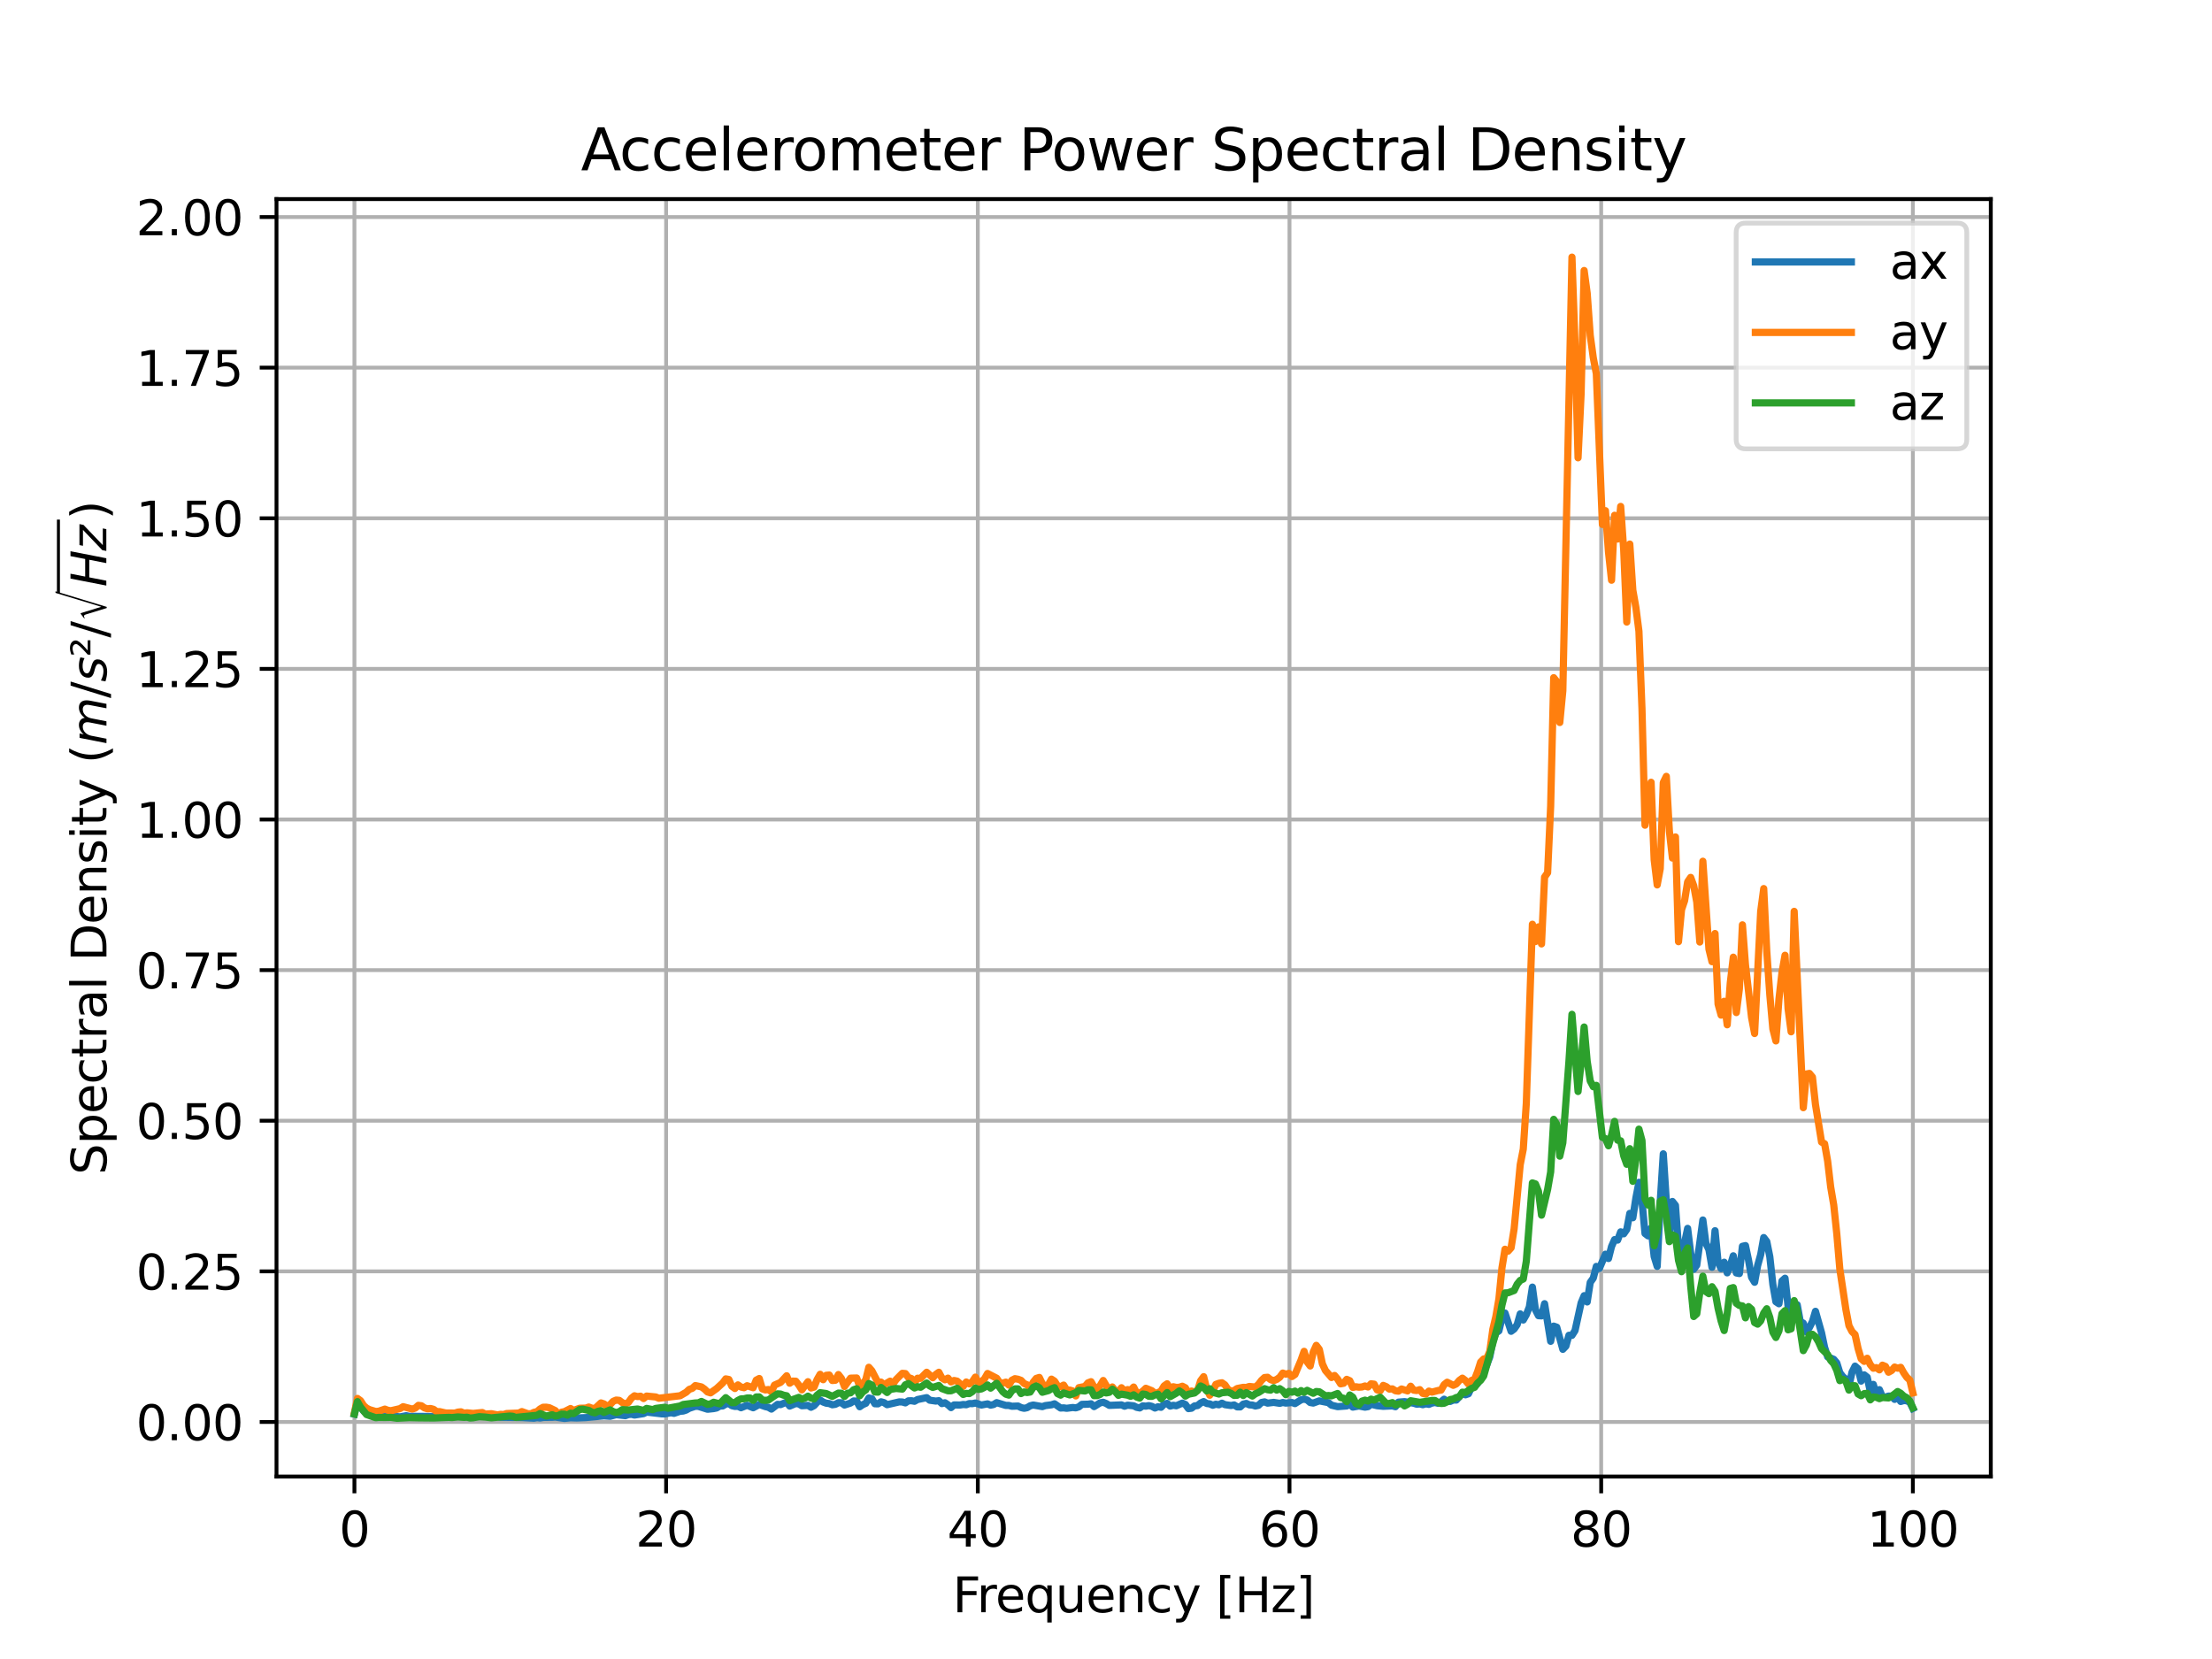 <?xml version="1.0" encoding="utf-8" standalone="no"?>
<!DOCTYPE svg PUBLIC "-//W3C//DTD SVG 1.1//EN"
  "http://www.w3.org/Graphics/SVG/1.1/DTD/svg11.dtd">
<svg xmlns:xlink="http://www.w3.org/1999/xlink" width="460.8pt" height="345.6pt" viewBox="0 0 460.8 345.6" xmlns="http://www.w3.org/2000/svg" version="1.1">
 <defs>
  <style type="text/css">*{stroke-linejoin: round; stroke-linecap: butt}</style>
 </defs>
 <g id="figure_1">
  <g id="patch_1">
   <path d="M 0 345.6 
L 460.8 345.6 
L 460.8 0 
L 0 0 
z
" style="fill: #ffffff"/>
  </g>
  <g id="axes_1">
   <g id="patch_2">
    <path d="M 57.6 307.584 
L 414.72 307.584 
L 414.72 41.472 
L 57.6 41.472 
z
" style="fill: #ffffff"/>
   </g>
   <g id="matplotlib.axis_1">
    <g id="xtick_1">
     <g id="line2d_1">
      <path d="M 73.833 307.584 
L 73.833 41.472 
" clip-path="url(#p2d97113df5)" style="fill: none; stroke: #b0b0b0; stroke-width: 0.8; stroke-linecap: square"/>
     </g>
     <g id="line2d_2">
      <defs>
       <path id="m3259e7afab" d="M 0 0 
L 0 3.5 
" style="stroke: #000000; stroke-width: 0.8"/>
      </defs>
      <g>
       <use xlink:href="#m3259e7afab" x="73.833" y="307.584" style="stroke: #000000; stroke-width: 0.8"/>
      </g>
     </g>
     <g id="text_1">
      <!-- 0 -->
      <g transform="translate(70.651 322.182) scale(0.1 -0.1)">
       <defs>
        <path id="DejaVuSans-30" d="M 2034 4250 
Q 1547 4250 1301 3770 
Q 1056 3291 1056 2328 
Q 1056 1369 1301 889 
Q 1547 409 2034 409 
Q 2525 409 2770 889 
Q 3016 1369 3016 2328 
Q 3016 3291 2770 3770 
Q 2525 4250 2034 4250 
z
M 2034 4750 
Q 2819 4750 3233 4129 
Q 3647 3509 3647 2328 
Q 3647 1150 3233 529 
Q 2819 -91 2034 -91 
Q 1250 -91 836 529 
Q 422 1150 422 2328 
Q 422 3509 836 4129 
Q 1250 4750 2034 4750 
z
" transform="scale(0.016)"/>
       </defs>
       <use xlink:href="#DejaVuSans-30"/>
      </g>
     </g>
    </g>
    <g id="xtick_2">
     <g id="line2d_3">
      <path d="M 138.764 307.584 
L 138.764 41.472 
" clip-path="url(#p2d97113df5)" style="fill: none; stroke: #b0b0b0; stroke-width: 0.8; stroke-linecap: square"/>
     </g>
     <g id="line2d_4">
      <g>
       <use xlink:href="#m3259e7afab" x="138.764" y="307.584" style="stroke: #000000; stroke-width: 0.8"/>
      </g>
     </g>
     <g id="text_2">
      <!-- 20 -->
      <g transform="translate(132.401 322.182) scale(0.1 -0.1)">
       <defs>
        <path id="DejaVuSans-32" d="M 1228 531 
L 3431 531 
L 3431 0 
L 469 0 
L 469 531 
Q 828 903 1448 1529 
Q 2069 2156 2228 2338 
Q 2531 2678 2651 2914 
Q 2772 3150 2772 3378 
Q 2772 3750 2511 3984 
Q 2250 4219 1831 4219 
Q 1534 4219 1204 4116 
Q 875 4013 500 3803 
L 500 4441 
Q 881 4594 1212 4672 
Q 1544 4750 1819 4750 
Q 2544 4750 2975 4387 
Q 3406 4025 3406 3419 
Q 3406 3131 3298 2873 
Q 3191 2616 2906 2266 
Q 2828 2175 2409 1742 
Q 1991 1309 1228 531 
z
" transform="scale(0.016)"/>
       </defs>
       <use xlink:href="#DejaVuSans-32"/>
       <use xlink:href="#DejaVuSans-30" x="63.623"/>
      </g>
     </g>
    </g>
    <g id="xtick_3">
     <g id="line2d_5">
      <path d="M 203.695 307.584 
L 203.695 41.472 
" clip-path="url(#p2d97113df5)" style="fill: none; stroke: #b0b0b0; stroke-width: 0.8; stroke-linecap: square"/>
     </g>
     <g id="line2d_6">
      <g>
       <use xlink:href="#m3259e7afab" x="203.695" y="307.584" style="stroke: #000000; stroke-width: 0.8"/>
      </g>
     </g>
     <g id="text_3">
      <!-- 40 -->
      <g transform="translate(197.332 322.182) scale(0.1 -0.1)">
       <defs>
        <path id="DejaVuSans-34" d="M 2419 4116 
L 825 1625 
L 2419 1625 
L 2419 4116 
z
M 2253 4666 
L 3047 4666 
L 3047 1625 
L 3713 1625 
L 3713 1100 
L 3047 1100 
L 3047 0 
L 2419 0 
L 2419 1100 
L 313 1100 
L 313 1709 
L 2253 4666 
z
" transform="scale(0.016)"/>
       </defs>
       <use xlink:href="#DejaVuSans-34"/>
       <use xlink:href="#DejaVuSans-30" x="63.623"/>
      </g>
     </g>
    </g>
    <g id="xtick_4">
     <g id="line2d_7">
      <path d="M 268.625 307.584 
L 268.625 41.472 
" clip-path="url(#p2d97113df5)" style="fill: none; stroke: #b0b0b0; stroke-width: 0.8; stroke-linecap: square"/>
     </g>
     <g id="line2d_8">
      <g>
       <use xlink:href="#m3259e7afab" x="268.625" y="307.584" style="stroke: #000000; stroke-width: 0.8"/>
      </g>
     </g>
     <g id="text_4">
      <!-- 60 -->
      <g transform="translate(262.263 322.182) scale(0.1 -0.1)">
       <defs>
        <path id="DejaVuSans-36" d="M 2113 2584 
Q 1688 2584 1439 2293 
Q 1191 2003 1191 1497 
Q 1191 994 1439 701 
Q 1688 409 2113 409 
Q 2538 409 2786 701 
Q 3034 994 3034 1497 
Q 3034 2003 2786 2293 
Q 2538 2584 2113 2584 
z
M 3366 4563 
L 3366 3988 
Q 3128 4100 2886 4159 
Q 2644 4219 2406 4219 
Q 1781 4219 1451 3797 
Q 1122 3375 1075 2522 
Q 1259 2794 1537 2939 
Q 1816 3084 2150 3084 
Q 2853 3084 3261 2657 
Q 3669 2231 3669 1497 
Q 3669 778 3244 343 
Q 2819 -91 2113 -91 
Q 1303 -91 875 529 
Q 447 1150 447 2328 
Q 447 3434 972 4092 
Q 1497 4750 2381 4750 
Q 2619 4750 2861 4703 
Q 3103 4656 3366 4563 
z
" transform="scale(0.016)"/>
       </defs>
       <use xlink:href="#DejaVuSans-36"/>
       <use xlink:href="#DejaVuSans-30" x="63.623"/>
      </g>
     </g>
    </g>
    <g id="xtick_5">
     <g id="line2d_9">
      <path d="M 333.556 307.584 
L 333.556 41.472 
" clip-path="url(#p2d97113df5)" style="fill: none; stroke: #b0b0b0; stroke-width: 0.8; stroke-linecap: square"/>
     </g>
     <g id="line2d_10">
      <g>
       <use xlink:href="#m3259e7afab" x="333.556" y="307.584" style="stroke: #000000; stroke-width: 0.8"/>
      </g>
     </g>
     <g id="text_5">
      <!-- 80 -->
      <g transform="translate(327.194 322.182) scale(0.1 -0.1)">
       <defs>
        <path id="DejaVuSans-38" d="M 2034 2216 
Q 1584 2216 1326 1975 
Q 1069 1734 1069 1313 
Q 1069 891 1326 650 
Q 1584 409 2034 409 
Q 2484 409 2743 651 
Q 3003 894 3003 1313 
Q 3003 1734 2745 1975 
Q 2488 2216 2034 2216 
z
M 1403 2484 
Q 997 2584 770 2862 
Q 544 3141 544 3541 
Q 544 4100 942 4425 
Q 1341 4750 2034 4750 
Q 2731 4750 3128 4425 
Q 3525 4100 3525 3541 
Q 3525 3141 3298 2862 
Q 3072 2584 2669 2484 
Q 3125 2378 3379 2068 
Q 3634 1759 3634 1313 
Q 3634 634 3220 271 
Q 2806 -91 2034 -91 
Q 1263 -91 848 271 
Q 434 634 434 1313 
Q 434 1759 690 2068 
Q 947 2378 1403 2484 
z
M 1172 3481 
Q 1172 3119 1398 2916 
Q 1625 2713 2034 2713 
Q 2441 2713 2670 2916 
Q 2900 3119 2900 3481 
Q 2900 3844 2670 4047 
Q 2441 4250 2034 4250 
Q 1625 4250 1398 4047 
Q 1172 3844 1172 3481 
z
" transform="scale(0.016)"/>
       </defs>
       <use xlink:href="#DejaVuSans-38"/>
       <use xlink:href="#DejaVuSans-30" x="63.623"/>
      </g>
     </g>
    </g>
    <g id="xtick_6">
     <g id="line2d_11">
      <path d="M 398.487 307.584 
L 398.487 41.472 
" clip-path="url(#p2d97113df5)" style="fill: none; stroke: #b0b0b0; stroke-width: 0.8; stroke-linecap: square"/>
     </g>
     <g id="line2d_12">
      <g>
       <use xlink:href="#m3259e7afab" x="398.487" y="307.584" style="stroke: #000000; stroke-width: 0.8"/>
      </g>
     </g>
     <g id="text_6">
      <!-- 100 -->
      <g transform="translate(388.944 322.182) scale(0.1 -0.1)">
       <defs>
        <path id="DejaVuSans-31" d="M 794 531 
L 1825 531 
L 1825 4091 
L 703 3866 
L 703 4441 
L 1819 4666 
L 2450 4666 
L 2450 531 
L 3481 531 
L 3481 0 
L 794 0 
L 794 531 
z
" transform="scale(0.016)"/>
       </defs>
       <use xlink:href="#DejaVuSans-31"/>
       <use xlink:href="#DejaVuSans-30" x="63.623"/>
       <use xlink:href="#DejaVuSans-30" x="127.246"/>
      </g>
     </g>
    </g>
    <g id="text_7">
     <!-- Frequency [Hz] -->
     <g transform="translate(198.455 335.861) scale(0.1 -0.1)">
      <defs>
       <path id="DejaVuSans-46" d="M 628 4666 
L 3309 4666 
L 3309 4134 
L 1259 4134 
L 1259 2759 
L 3109 2759 
L 3109 2228 
L 1259 2228 
L 1259 0 
L 628 0 
L 628 4666 
z
" transform="scale(0.016)"/>
       <path id="DejaVuSans-72" d="M 2631 2963 
Q 2534 3019 2420 3045 
Q 2306 3072 2169 3072 
Q 1681 3072 1420 2755 
Q 1159 2438 1159 1844 
L 1159 0 
L 581 0 
L 581 3500 
L 1159 3500 
L 1159 2956 
Q 1341 3275 1631 3429 
Q 1922 3584 2338 3584 
Q 2397 3584 2469 3576 
Q 2541 3569 2628 3553 
L 2631 2963 
z
" transform="scale(0.016)"/>
       <path id="DejaVuSans-65" d="M 3597 1894 
L 3597 1613 
L 953 1613 
Q 991 1019 1311 708 
Q 1631 397 2203 397 
Q 2534 397 2845 478 
Q 3156 559 3463 722 
L 3463 178 
Q 3153 47 2828 -22 
Q 2503 -91 2169 -91 
Q 1331 -91 842 396 
Q 353 884 353 1716 
Q 353 2575 817 3079 
Q 1281 3584 2069 3584 
Q 2775 3584 3186 3129 
Q 3597 2675 3597 1894 
z
M 3022 2063 
Q 3016 2534 2758 2815 
Q 2500 3097 2075 3097 
Q 1594 3097 1305 2825 
Q 1016 2553 972 2059 
L 3022 2063 
z
" transform="scale(0.016)"/>
       <path id="DejaVuSans-71" d="M 947 1747 
Q 947 1113 1208 752 
Q 1469 391 1925 391 
Q 2381 391 2643 752 
Q 2906 1113 2906 1747 
Q 2906 2381 2643 2742 
Q 2381 3103 1925 3103 
Q 1469 3103 1208 2742 
Q 947 2381 947 1747 
z
M 2906 525 
Q 2725 213 2448 61 
Q 2172 -91 1784 -91 
Q 1150 -91 751 415 
Q 353 922 353 1747 
Q 353 2572 751 3078 
Q 1150 3584 1784 3584 
Q 2172 3584 2448 3432 
Q 2725 3281 2906 2969 
L 2906 3500 
L 3481 3500 
L 3481 -1331 
L 2906 -1331 
L 2906 525 
z
" transform="scale(0.016)"/>
       <path id="DejaVuSans-75" d="M 544 1381 
L 544 3500 
L 1119 3500 
L 1119 1403 
Q 1119 906 1312 657 
Q 1506 409 1894 409 
Q 2359 409 2629 706 
Q 2900 1003 2900 1516 
L 2900 3500 
L 3475 3500 
L 3475 0 
L 2900 0 
L 2900 538 
Q 2691 219 2414 64 
Q 2138 -91 1772 -91 
Q 1169 -91 856 284 
Q 544 659 544 1381 
z
M 1991 3584 
L 1991 3584 
z
" transform="scale(0.016)"/>
       <path id="DejaVuSans-6e" d="M 3513 2113 
L 3513 0 
L 2938 0 
L 2938 2094 
Q 2938 2591 2744 2837 
Q 2550 3084 2163 3084 
Q 1697 3084 1428 2787 
Q 1159 2491 1159 1978 
L 1159 0 
L 581 0 
L 581 3500 
L 1159 3500 
L 1159 2956 
Q 1366 3272 1645 3428 
Q 1925 3584 2291 3584 
Q 2894 3584 3203 3211 
Q 3513 2838 3513 2113 
z
" transform="scale(0.016)"/>
       <path id="DejaVuSans-63" d="M 3122 3366 
L 3122 2828 
Q 2878 2963 2633 3030 
Q 2388 3097 2138 3097 
Q 1578 3097 1268 2742 
Q 959 2388 959 1747 
Q 959 1106 1268 751 
Q 1578 397 2138 397 
Q 2388 397 2633 464 
Q 2878 531 3122 666 
L 3122 134 
Q 2881 22 2623 -34 
Q 2366 -91 2075 -91 
Q 1284 -91 818 406 
Q 353 903 353 1747 
Q 353 2603 823 3093 
Q 1294 3584 2113 3584 
Q 2378 3584 2631 3529 
Q 2884 3475 3122 3366 
z
" transform="scale(0.016)"/>
       <path id="DejaVuSans-79" d="M 2059 -325 
Q 1816 -950 1584 -1140 
Q 1353 -1331 966 -1331 
L 506 -1331 
L 506 -850 
L 844 -850 
Q 1081 -850 1212 -737 
Q 1344 -625 1503 -206 
L 1606 56 
L 191 3500 
L 800 3500 
L 1894 763 
L 2988 3500 
L 3597 3500 
L 2059 -325 
z
" transform="scale(0.016)"/>
       <path id="DejaVuSans-20" transform="scale(0.016)"/>
       <path id="DejaVuSans-5b" d="M 550 4863 
L 1875 4863 
L 1875 4416 
L 1125 4416 
L 1125 -397 
L 1875 -397 
L 1875 -844 
L 550 -844 
L 550 4863 
z
" transform="scale(0.016)"/>
       <path id="DejaVuSans-48" d="M 628 4666 
L 1259 4666 
L 1259 2753 
L 3553 2753 
L 3553 4666 
L 4184 4666 
L 4184 0 
L 3553 0 
L 3553 2222 
L 1259 2222 
L 1259 0 
L 628 0 
L 628 4666 
z
" transform="scale(0.016)"/>
       <path id="DejaVuSans-7a" d="M 353 3500 
L 3084 3500 
L 3084 2975 
L 922 459 
L 3084 459 
L 3084 0 
L 275 0 
L 275 525 
L 2438 3041 
L 353 3041 
L 353 3500 
z
" transform="scale(0.016)"/>
       <path id="DejaVuSans-5d" d="M 1947 4863 
L 1947 -844 
L 622 -844 
L 622 -397 
L 1369 -397 
L 1369 4416 
L 622 4416 
L 622 4863 
L 1947 4863 
z
" transform="scale(0.016)"/>
      </defs>
      <use xlink:href="#DejaVuSans-46"/>
      <use xlink:href="#DejaVuSans-72" x="50.27"/>
      <use xlink:href="#DejaVuSans-65" x="89.133"/>
      <use xlink:href="#DejaVuSans-71" x="150.656"/>
      <use xlink:href="#DejaVuSans-75" x="214.133"/>
      <use xlink:href="#DejaVuSans-65" x="277.512"/>
      <use xlink:href="#DejaVuSans-6e" x="339.035"/>
      <use xlink:href="#DejaVuSans-63" x="402.414"/>
      <use xlink:href="#DejaVuSans-79" x="457.395"/>
      <use xlink:href="#DejaVuSans-20" x="516.574"/>
      <use xlink:href="#DejaVuSans-5b" x="548.361"/>
      <use xlink:href="#DejaVuSans-48" x="587.375"/>
      <use xlink:href="#DejaVuSans-7a" x="662.57"/>
      <use xlink:href="#DejaVuSans-5d" x="715.061"/>
     </g>
    </g>
   </g>
   <g id="matplotlib.axis_2">
    <g id="ytick_1">
     <g id="line2d_13">
      <path d="M 57.6 296.225 
L 414.72 296.225 
" clip-path="url(#p2d97113df5)" style="fill: none; stroke: #b0b0b0; stroke-width: 0.8; stroke-linecap: square"/>
     </g>
     <g id="line2d_14">
      <defs>
       <path id="m6427ee4d1a" d="M 0 0 
L -3.5 0 
" style="stroke: #000000; stroke-width: 0.8"/>
      </defs>
      <g>
       <use xlink:href="#m6427ee4d1a" x="57.6" y="296.225" style="stroke: #000000; stroke-width: 0.8"/>
      </g>
     </g>
     <g id="text_8">
      <!-- 0.00 -->
      <g transform="translate(28.334 300.024) scale(0.1 -0.1)">
       <defs>
        <path id="DejaVuSans-2e" d="M 684 794 
L 1344 794 
L 1344 0 
L 684 0 
L 684 794 
z
" transform="scale(0.016)"/>
       </defs>
       <use xlink:href="#DejaVuSans-30"/>
       <use xlink:href="#DejaVuSans-2e" x="63.623"/>
       <use xlink:href="#DejaVuSans-30" x="95.41"/>
       <use xlink:href="#DejaVuSans-30" x="159.033"/>
      </g>
     </g>
    </g>
    <g id="ytick_2">
     <g id="line2d_15">
      <path d="M 57.6 264.848 
L 414.72 264.848 
" clip-path="url(#p2d97113df5)" style="fill: none; stroke: #b0b0b0; stroke-width: 0.8; stroke-linecap: square"/>
     </g>
     <g id="line2d_16">
      <g>
       <use xlink:href="#m6427ee4d1a" x="57.6" y="264.848" style="stroke: #000000; stroke-width: 0.8"/>
      </g>
     </g>
     <g id="text_9">
      <!-- 0.25 -->
      <g transform="translate(28.334 268.647) scale(0.1 -0.1)">
       <defs>
        <path id="DejaVuSans-35" d="M 691 4666 
L 3169 4666 
L 3169 4134 
L 1269 4134 
L 1269 2991 
Q 1406 3038 1543 3061 
Q 1681 3084 1819 3084 
Q 2600 3084 3056 2656 
Q 3513 2228 3513 1497 
Q 3513 744 3044 326 
Q 2575 -91 1722 -91 
Q 1428 -91 1123 -41 
Q 819 9 494 109 
L 494 744 
Q 775 591 1075 516 
Q 1375 441 1709 441 
Q 2250 441 2565 725 
Q 2881 1009 2881 1497 
Q 2881 1984 2565 2268 
Q 2250 2553 1709 2553 
Q 1456 2553 1204 2497 
Q 953 2441 691 2322 
L 691 4666 
z
" transform="scale(0.016)"/>
       </defs>
       <use xlink:href="#DejaVuSans-30"/>
       <use xlink:href="#DejaVuSans-2e" x="63.623"/>
       <use xlink:href="#DejaVuSans-32" x="95.41"/>
       <use xlink:href="#DejaVuSans-35" x="159.033"/>
      </g>
     </g>
    </g>
    <g id="ytick_3">
     <g id="line2d_17">
      <path d="M 57.6 233.471 
L 414.72 233.471 
" clip-path="url(#p2d97113df5)" style="fill: none; stroke: #b0b0b0; stroke-width: 0.8; stroke-linecap: square"/>
     </g>
     <g id="line2d_18">
      <g>
       <use xlink:href="#m6427ee4d1a" x="57.6" y="233.471" style="stroke: #000000; stroke-width: 0.8"/>
      </g>
     </g>
     <g id="text_10">
      <!-- 0.50 -->
      <g transform="translate(28.334 237.27) scale(0.1 -0.1)">
       <use xlink:href="#DejaVuSans-30"/>
       <use xlink:href="#DejaVuSans-2e" x="63.623"/>
       <use xlink:href="#DejaVuSans-35" x="95.41"/>
       <use xlink:href="#DejaVuSans-30" x="159.033"/>
      </g>
     </g>
    </g>
    <g id="ytick_4">
     <g id="line2d_19">
      <path d="M 57.6 202.094 
L 414.72 202.094 
" clip-path="url(#p2d97113df5)" style="fill: none; stroke: #b0b0b0; stroke-width: 0.8; stroke-linecap: square"/>
     </g>
     <g id="line2d_20">
      <g>
       <use xlink:href="#m6427ee4d1a" x="57.6" y="202.094" style="stroke: #000000; stroke-width: 0.8"/>
      </g>
     </g>
     <g id="text_11">
      <!-- 0.75 -->
      <g transform="translate(28.334 205.894) scale(0.1 -0.1)">
       <defs>
        <path id="DejaVuSans-37" d="M 525 4666 
L 3525 4666 
L 3525 4397 
L 1831 0 
L 1172 0 
L 2766 4134 
L 525 4134 
L 525 4666 
z
" transform="scale(0.016)"/>
       </defs>
       <use xlink:href="#DejaVuSans-30"/>
       <use xlink:href="#DejaVuSans-2e" x="63.623"/>
       <use xlink:href="#DejaVuSans-37" x="95.41"/>
       <use xlink:href="#DejaVuSans-35" x="159.033"/>
      </g>
     </g>
    </g>
    <g id="ytick_5">
     <g id="line2d_21">
      <path d="M 57.6 170.718 
L 414.72 170.718 
" clip-path="url(#p2d97113df5)" style="fill: none; stroke: #b0b0b0; stroke-width: 0.8; stroke-linecap: square"/>
     </g>
     <g id="line2d_22">
      <g>
       <use xlink:href="#m6427ee4d1a" x="57.6" y="170.718" style="stroke: #000000; stroke-width: 0.8"/>
      </g>
     </g>
     <g id="text_12">
      <!-- 1.00 -->
      <g transform="translate(28.334 174.517) scale(0.1 -0.1)">
       <use xlink:href="#DejaVuSans-31"/>
       <use xlink:href="#DejaVuSans-2e" x="63.623"/>
       <use xlink:href="#DejaVuSans-30" x="95.41"/>
       <use xlink:href="#DejaVuSans-30" x="159.033"/>
      </g>
     </g>
    </g>
    <g id="ytick_6">
     <g id="line2d_23">
      <path d="M 57.6 139.341 
L 414.72 139.341 
" clip-path="url(#p2d97113df5)" style="fill: none; stroke: #b0b0b0; stroke-width: 0.8; stroke-linecap: square"/>
     </g>
     <g id="line2d_24">
      <g>
       <use xlink:href="#m6427ee4d1a" x="57.6" y="139.341" style="stroke: #000000; stroke-width: 0.8"/>
      </g>
     </g>
     <g id="text_13">
      <!-- 1.25 -->
      <g transform="translate(28.334 143.14) scale(0.1 -0.1)">
       <use xlink:href="#DejaVuSans-31"/>
       <use xlink:href="#DejaVuSans-2e" x="63.623"/>
       <use xlink:href="#DejaVuSans-32" x="95.41"/>
       <use xlink:href="#DejaVuSans-35" x="159.033"/>
      </g>
     </g>
    </g>
    <g id="ytick_7">
     <g id="line2d_25">
      <path d="M 57.6 107.964 
L 414.72 107.964 
" clip-path="url(#p2d97113df5)" style="fill: none; stroke: #b0b0b0; stroke-width: 0.8; stroke-linecap: square"/>
     </g>
     <g id="line2d_26">
      <g>
       <use xlink:href="#m6427ee4d1a" x="57.6" y="107.964" style="stroke: #000000; stroke-width: 0.8"/>
      </g>
     </g>
     <g id="text_14">
      <!-- 1.50 -->
      <g transform="translate(28.334 111.764) scale(0.1 -0.1)">
       <use xlink:href="#DejaVuSans-31"/>
       <use xlink:href="#DejaVuSans-2e" x="63.623"/>
       <use xlink:href="#DejaVuSans-35" x="95.41"/>
       <use xlink:href="#DejaVuSans-30" x="159.033"/>
      </g>
     </g>
    </g>
    <g id="ytick_8">
     <g id="line2d_27">
      <path d="M 57.6 76.588 
L 414.72 76.588 
" clip-path="url(#p2d97113df5)" style="fill: none; stroke: #b0b0b0; stroke-width: 0.8; stroke-linecap: square"/>
     </g>
     <g id="line2d_28">
      <g>
       <use xlink:href="#m6427ee4d1a" x="57.6" y="76.588" style="stroke: #000000; stroke-width: 0.8"/>
      </g>
     </g>
     <g id="text_15">
      <!-- 1.75 -->
      <g transform="translate(28.334 80.387) scale(0.1 -0.1)">
       <use xlink:href="#DejaVuSans-31"/>
       <use xlink:href="#DejaVuSans-2e" x="63.623"/>
       <use xlink:href="#DejaVuSans-37" x="95.41"/>
       <use xlink:href="#DejaVuSans-35" x="159.033"/>
      </g>
     </g>
    </g>
    <g id="ytick_9">
     <g id="line2d_29">
      <path d="M 57.6 45.211 
L 414.72 45.211 
" clip-path="url(#p2d97113df5)" style="fill: none; stroke: #b0b0b0; stroke-width: 0.8; stroke-linecap: square"/>
     </g>
     <g id="line2d_30">
      <g>
       <use xlink:href="#m6427ee4d1a" x="57.6" y="45.211" style="stroke: #000000; stroke-width: 0.8"/>
      </g>
     </g>
     <g id="text_16">
      <!-- 2.00 -->
      <g transform="translate(28.334 49.01) scale(0.1 -0.1)">
       <use xlink:href="#DejaVuSans-32"/>
       <use xlink:href="#DejaVuSans-2e" x="63.623"/>
       <use xlink:href="#DejaVuSans-30" x="95.41"/>
       <use xlink:href="#DejaVuSans-30" x="159.033"/>
      </g>
     </g>
    </g>
    <g id="text_17">
     <!-- Spectral Density ($m/s²  / \sqrt{Hz}$) -->
     <g transform="translate(22.234 244.728) rotate(-90) scale(0.1 -0.1)">
      <defs>
       <path id="DejaVuSans-53" d="M 3425 4513 
L 3425 3897 
Q 3066 4069 2747 4153 
Q 2428 4238 2131 4238 
Q 1616 4238 1336 4038 
Q 1056 3838 1056 3469 
Q 1056 3159 1242 3001 
Q 1428 2844 1947 2747 
L 2328 2669 
Q 3034 2534 3370 2195 
Q 3706 1856 3706 1288 
Q 3706 609 3251 259 
Q 2797 -91 1919 -91 
Q 1588 -91 1214 -16 
Q 841 59 441 206 
L 441 856 
Q 825 641 1194 531 
Q 1563 422 1919 422 
Q 2459 422 2753 634 
Q 3047 847 3047 1241 
Q 3047 1584 2836 1778 
Q 2625 1972 2144 2069 
L 1759 2144 
Q 1053 2284 737 2584 
Q 422 2884 422 3419 
Q 422 4038 858 4394 
Q 1294 4750 2059 4750 
Q 2388 4750 2728 4690 
Q 3069 4631 3425 4513 
z
" transform="scale(0.016)"/>
       <path id="DejaVuSans-70" d="M 1159 525 
L 1159 -1331 
L 581 -1331 
L 581 3500 
L 1159 3500 
L 1159 2969 
Q 1341 3281 1617 3432 
Q 1894 3584 2278 3584 
Q 2916 3584 3314 3078 
Q 3713 2572 3713 1747 
Q 3713 922 3314 415 
Q 2916 -91 2278 -91 
Q 1894 -91 1617 61 
Q 1341 213 1159 525 
z
M 3116 1747 
Q 3116 2381 2855 2742 
Q 2594 3103 2138 3103 
Q 1681 3103 1420 2742 
Q 1159 2381 1159 1747 
Q 1159 1113 1420 752 
Q 1681 391 2138 391 
Q 2594 391 2855 752 
Q 3116 1113 3116 1747 
z
" transform="scale(0.016)"/>
       <path id="DejaVuSans-74" d="M 1172 4494 
L 1172 3500 
L 2356 3500 
L 2356 3053 
L 1172 3053 
L 1172 1153 
Q 1172 725 1289 603 
Q 1406 481 1766 481 
L 2356 481 
L 2356 0 
L 1766 0 
Q 1100 0 847 248 
Q 594 497 594 1153 
L 594 3053 
L 172 3053 
L 172 3500 
L 594 3500 
L 594 4494 
L 1172 4494 
z
" transform="scale(0.016)"/>
       <path id="DejaVuSans-61" d="M 2194 1759 
Q 1497 1759 1228 1600 
Q 959 1441 959 1056 
Q 959 750 1161 570 
Q 1363 391 1709 391 
Q 2188 391 2477 730 
Q 2766 1069 2766 1631 
L 2766 1759 
L 2194 1759 
z
M 3341 1997 
L 3341 0 
L 2766 0 
L 2766 531 
Q 2569 213 2275 61 
Q 1981 -91 1556 -91 
Q 1019 -91 701 211 
Q 384 513 384 1019 
Q 384 1609 779 1909 
Q 1175 2209 1959 2209 
L 2766 2209 
L 2766 2266 
Q 2766 2663 2505 2880 
Q 2244 3097 1772 3097 
Q 1472 3097 1187 3025 
Q 903 2953 641 2809 
L 641 3341 
Q 956 3463 1253 3523 
Q 1550 3584 1831 3584 
Q 2591 3584 2966 3190 
Q 3341 2797 3341 1997 
z
" transform="scale(0.016)"/>
       <path id="DejaVuSans-6c" d="M 603 4863 
L 1178 4863 
L 1178 0 
L 603 0 
L 603 4863 
z
" transform="scale(0.016)"/>
       <path id="DejaVuSans-44" d="M 1259 4147 
L 1259 519 
L 2022 519 
Q 2988 519 3436 956 
Q 3884 1394 3884 2338 
Q 3884 3275 3436 3711 
Q 2988 4147 2022 4147 
L 1259 4147 
z
M 628 4666 
L 1925 4666 
Q 3281 4666 3915 4102 
Q 4550 3538 4550 2338 
Q 4550 1131 3912 565 
Q 3275 0 1925 0 
L 628 0 
L 628 4666 
z
" transform="scale(0.016)"/>
       <path id="DejaVuSans-73" d="M 2834 3397 
L 2834 2853 
Q 2591 2978 2328 3040 
Q 2066 3103 1784 3103 
Q 1356 3103 1142 2972 
Q 928 2841 928 2578 
Q 928 2378 1081 2264 
Q 1234 2150 1697 2047 
L 1894 2003 
Q 2506 1872 2764 1633 
Q 3022 1394 3022 966 
Q 3022 478 2636 193 
Q 2250 -91 1575 -91 
Q 1294 -91 989 -36 
Q 684 19 347 128 
L 347 722 
Q 666 556 975 473 
Q 1284 391 1588 391 
Q 1994 391 2212 530 
Q 2431 669 2431 922 
Q 2431 1156 2273 1281 
Q 2116 1406 1581 1522 
L 1381 1569 
Q 847 1681 609 1914 
Q 372 2147 372 2553 
Q 372 3047 722 3315 
Q 1072 3584 1716 3584 
Q 2034 3584 2315 3537 
Q 2597 3491 2834 3397 
z
" transform="scale(0.016)"/>
       <path id="DejaVuSans-69" d="M 603 3500 
L 1178 3500 
L 1178 0 
L 603 0 
L 603 3500 
z
M 603 4863 
L 1178 4863 
L 1178 4134 
L 603 4134 
L 603 4863 
z
" transform="scale(0.016)"/>
       <path id="DejaVuSans-28" d="M 1984 4856 
Q 1566 4138 1362 3434 
Q 1159 2731 1159 2009 
Q 1159 1288 1364 580 
Q 1569 -128 1984 -844 
L 1484 -844 
Q 1016 -109 783 600 
Q 550 1309 550 2009 
Q 550 2706 781 3412 
Q 1013 4119 1484 4856 
L 1984 4856 
z
" transform="scale(0.016)"/>
       <path id="DejaVuSans-Oblique-6d" d="M 5747 2113 
L 5338 0 
L 4763 0 
L 5166 2094 
Q 5191 2228 5203 2325 
Q 5216 2422 5216 2491 
Q 5216 2772 5059 2928 
Q 4903 3084 4622 3084 
Q 4203 3084 3875 2770 
Q 3547 2456 3450 1953 
L 3066 0 
L 2491 0 
L 2900 2094 
Q 2925 2209 2937 2307 
Q 2950 2406 2950 2484 
Q 2950 2769 2794 2926 
Q 2638 3084 2363 3084 
Q 1938 3084 1609 2770 
Q 1281 2456 1184 1953 
L 800 0 
L 225 0 
L 909 3500 
L 1484 3500 
L 1375 2956 
Q 1609 3263 1923 3423 
Q 2238 3584 2597 3584 
Q 2978 3584 3223 3384 
Q 3469 3184 3519 2828 
Q 3781 3197 4126 3390 
Q 4472 3584 4856 3584 
Q 5306 3584 5551 3325 
Q 5797 3066 5797 2591 
Q 5797 2488 5784 2364 
Q 5772 2241 5747 2113 
z
" transform="scale(0.016)"/>
       <path id="DejaVuSans-2f" d="M 1625 4666 
L 2156 4666 
L 531 -594 
L 0 -594 
L 1625 4666 
z
" transform="scale(0.016)"/>
       <path id="DejaVuSans-Oblique-73" d="M 3200 3397 
L 3091 2853 
Q 2863 2978 2609 3040 
Q 2356 3103 2088 3103 
Q 1634 3103 1373 2948 
Q 1113 2794 1113 2528 
Q 1113 2219 1719 2053 
Q 1766 2041 1788 2034 
L 1972 1978 
Q 2547 1819 2739 1644 
Q 2931 1469 2931 1166 
Q 2931 609 2489 259 
Q 2047 -91 1331 -91 
Q 1053 -91 747 -37 
Q 441 16 72 128 
L 184 722 
Q 500 559 806 475 
Q 1113 391 1394 391 
Q 1816 391 2080 572 
Q 2344 753 2344 1031 
Q 2344 1331 1650 1516 
L 1591 1531 
L 1394 1581 
Q 956 1697 753 1886 
Q 550 2075 550 2369 
Q 550 2928 970 3256 
Q 1391 3584 2113 3584 
Q 2397 3584 2667 3537 
Q 2938 3491 3200 3397 
z
" transform="scale(0.016)"/>
       <path id="DejaVuSans-b2" d="M 838 2444 
L 2163 2444 
L 2163 2088 
L 294 2088 
L 294 2431 
Q 400 2528 597 2703 
Q 1672 3656 1672 3950 
Q 1672 4156 1509 4282 
Q 1347 4409 1081 4409 
Q 919 4409 728 4354 
Q 538 4300 313 4191 
L 313 4575 
Q 553 4663 761 4706 
Q 969 4750 1147 4750 
Q 1600 4750 1872 4544 
Q 2144 4338 2144 4000 
Q 2144 3566 1109 2678 
Q 934 2528 838 2444 
z
" transform="scale(0.016)"/>
       <path id="STIXSizeOneSym-Regular-221a" d="M 6970 9933 
L 3373 -1888 
L 3104 -1888 
L 1626 2918 
Q 1555 3149 1465 3251 
Q 1376 3354 1229 3354 
Q 1011 3354 794 3181 
L 717 3309 
L 1766 4115 
L 1926 4115 
L 3379 -602 
L 3405 -602 
L 6605 9933 
L 6970 9933 
z
" transform="scale(0.016)"/>
       <path id="DejaVuSans-Oblique-48" d="M 1081 4666 
L 1716 4666 
L 1344 2753 
L 3634 2753 
L 4006 4666 
L 4641 4666 
L 3731 0 
L 3097 0 
L 3531 2222 
L 1241 2222 
L 806 0 
L 172 0 
L 1081 4666 
z
" transform="scale(0.016)"/>
       <path id="DejaVuSans-Oblique-7a" d="M 744 3500 
L 3475 3500 
L 3372 2975 
L 738 459 
L 2913 459 
L 2822 0 
L -19 0 
L 84 525 
L 2719 3041 
L 653 3041 
L 744 3500 
z
" transform="scale(0.016)"/>
       <path id="DejaVuSans-29" d="M 513 4856 
L 1013 4856 
Q 1481 4119 1714 3412 
Q 1947 2706 1947 2009 
Q 1947 1309 1714 600 
Q 1481 -109 1013 -844 
L 513 -844 
Q 928 -128 1133 580 
Q 1338 1288 1338 2009 
Q 1338 2731 1133 3434 
Q 928 4138 513 4856 
z
" transform="scale(0.016)"/>
      </defs>
      <use xlink:href="#DejaVuSans-53" transform="translate(0 0.578)"/>
      <use xlink:href="#DejaVuSans-70" transform="translate(63.477 0.578)"/>
      <use xlink:href="#DejaVuSans-65" transform="translate(126.953 0.578)"/>
      <use xlink:href="#DejaVuSans-63" transform="translate(188.477 0.578)"/>
      <use xlink:href="#DejaVuSans-74" transform="translate(243.457 0.578)"/>
      <use xlink:href="#DejaVuSans-72" transform="translate(282.666 0.578)"/>
      <use xlink:href="#DejaVuSans-61" transform="translate(323.779 0.578)"/>
      <use xlink:href="#DejaVuSans-6c" transform="translate(385.059 0.578)"/>
      <use xlink:href="#DejaVuSans-20" transform="translate(412.842 0.578)"/>
      <use xlink:href="#DejaVuSans-44" transform="translate(444.629 0.578)"/>
      <use xlink:href="#DejaVuSans-65" transform="translate(521.631 0.578)"/>
      <use xlink:href="#DejaVuSans-6e" transform="translate(583.154 0.578)"/>
      <use xlink:href="#DejaVuSans-73" transform="translate(646.533 0.578)"/>
      <use xlink:href="#DejaVuSans-69" transform="translate(698.633 0.578)"/>
      <use xlink:href="#DejaVuSans-74" transform="translate(726.416 0.578)"/>
      <use xlink:href="#DejaVuSans-79" transform="translate(765.625 0.578)"/>
      <use xlink:href="#DejaVuSans-20" transform="translate(824.805 0.578)"/>
      <use xlink:href="#DejaVuSans-28" transform="translate(856.592 0.578)"/>
      <use xlink:href="#DejaVuSans-Oblique-6d" transform="translate(895.605 0.578)"/>
      <use xlink:href="#DejaVuSans-2f" transform="translate(993.018 0.578)"/>
      <use xlink:href="#DejaVuSans-Oblique-73" transform="translate(1026.709 0.578)"/>
      <use xlink:href="#DejaVuSans-b2" transform="translate(1078.809 0.578)"/>
      <use xlink:href="#DejaVuSans-2f" transform="translate(1118.896 0.578)"/>
      <use xlink:href="#STIXSizeOneSym-Regular-221a" transform="translate(1152.588 17.094) scale(0.564)"/>
      <use xlink:href="#DejaVuSans-Oblique-48" transform="translate(1224.676 0.844)"/>
      <use xlink:href="#DejaVuSans-Oblique-7a" transform="translate(1299.872 0.844)"/>
      <use xlink:href="#DejaVuSans-29" transform="translate(1364.862 0.578)"/>
      <path d="M 1212.176 97.5 
L 1212.176 103.75 
L 1364.862 103.75 
L 1364.862 97.5 
L 1212.176 97.5 
z
"/>
     </g>
    </g>
   </g>
   <g id="line2d_31">
    <path d="M 73.833 294.575 
L 74.467 291.892 
L 75.735 293.928 
L 76.369 294.446 
L 77.637 294.802 
L 78.271 294.66 
L 78.905 294.769 
L 79.54 294.99 
L 80.808 294.899 
L 83.344 295.162 
L 84.612 294.915 
L 85.246 295.043 
L 91.587 295.092 
L 92.221 294.915 
L 95.392 295.058 
L 98.562 294.746 
L 99.196 294.862 
L 101.099 294.793 
L 101.733 295.14 
L 103.001 295.031 
L 103.635 295.049 
L 104.269 295.244 
L 108.708 295.302 
L 111.244 295.437 
L 111.878 295.315 
L 112.512 295.397 
L 113.146 295.278 
L 115.049 295.25 
L 115.683 295.2 
L 117.585 295.488 
L 118.853 295.346 
L 120.121 295.391 
L 122.024 295.314 
L 125.828 294.949 
L 127.096 295.046 
L 128.365 294.702 
L 130.267 294.912 
L 130.901 294.685 
L 131.535 294.622 
L 132.169 294.782 
L 134.071 294.479 
L 134.705 294.161 
L 137.876 294.532 
L 138.51 294.533 
L 139.778 294.295 
L 140.412 294.424 
L 141.68 293.993 
L 142.315 293.945 
L 142.949 293.738 
L 143.583 293.372 
L 144.851 292.956 
L 145.485 292.974 
L 147.387 293.573 
L 148.655 293.437 
L 149.29 293.304 
L 149.924 292.917 
L 150.558 292.882 
L 151.192 292.502 
L 151.826 292.367 
L 152.46 292.83 
L 153.094 292.983 
L 153.728 292.956 
L 154.362 293.254 
L 155.63 292.738 
L 156.899 293.262 
L 158.167 292.575 
L 159.435 293.022 
L 160.069 293.166 
L 160.703 293.537 
L 161.971 292.556 
L 162.605 292.603 
L 163.874 292.085 
L 164.508 292.91 
L 165.776 292.374 
L 166.41 292.465 
L 167.044 292.843 
L 168.312 292.765 
L 168.946 293.158 
L 169.58 292.823 
L 170.215 292.119 
L 170.849 291.649 
L 171.483 292.077 
L 172.117 292.309 
L 172.751 292.388 
L 173.385 292.637 
L 174.019 292.547 
L 174.653 292.211 
L 175.287 292.218 
L 175.921 292.694 
L 177.19 292.278 
L 177.824 291.852 
L 178.458 291.871 
L 179.092 293.049 
L 179.726 292.611 
L 180.36 292.337 
L 180.994 291.224 
L 181.628 291.372 
L 182.262 292.428 
L 182.896 292.449 
L 183.53 292.016 
L 184.165 292.195 
L 184.799 292.624 
L 187.335 292.038 
L 187.969 292.059 
L 188.603 292.246 
L 189.237 291.818 
L 189.871 291.797 
L 190.505 291.912 
L 191.14 291.55 
L 193.042 291.156 
L 193.676 291.687 
L 194.944 291.868 
L 195.578 291.789 
L 196.212 292.394 
L 196.846 292.216 
L 197.48 292.646 
L 198.115 293.231 
L 198.749 292.674 
L 200.017 292.688 
L 200.651 292.582 
L 201.285 292.633 
L 201.919 292.386 
L 202.553 292.404 
L 203.187 292.272 
L 204.455 292.691 
L 205.724 292.452 
L 206.358 292.719 
L 206.992 292.584 
L 207.626 292.197 
L 209.528 292.774 
L 210.162 292.78 
L 210.796 292.951 
L 212.065 292.902 
L 212.699 293.22 
L 213.333 293.376 
L 213.967 293.249 
L 214.601 292.855 
L 215.235 292.693 
L 217.137 293.024 
L 217.771 292.808 
L 219.04 292.648 
L 219.674 292.439 
L 220.942 293.319 
L 221.576 293.283 
L 222.21 293.374 
L 223.478 293.208 
L 224.112 293.283 
L 224.746 293.071 
L 225.38 292.553 
L 226.649 292.522 
L 227.283 292.432 
L 227.917 293.018 
L 229.185 292.232 
L 229.819 292.117 
L 230.453 292.382 
L 231.087 292.767 
L 233.624 292.662 
L 234.258 292.939 
L 234.892 292.725 
L 236.16 292.857 
L 236.794 293.177 
L 237.428 293.301 
L 238.062 292.863 
L 238.696 292.93 
L 239.33 292.813 
L 239.965 292.97 
L 240.599 293.317 
L 241.233 293.052 
L 241.867 293.167 
L 242.501 292.521 
L 243.135 292.346 
L 243.769 292.915 
L 244.403 292.742 
L 245.037 292.848 
L 246.305 292.293 
L 246.94 292.574 
L 247.574 293.439 
L 248.208 293.359 
L 248.842 292.881 
L 249.476 292.806 
L 250.11 292.276 
L 250.744 291.975 
L 251.378 292.371 
L 252.012 292.458 
L 252.646 292.738 
L 253.28 292.527 
L 253.915 292.645 
L 254.549 292.314 
L 255.183 292.618 
L 256.451 292.796 
L 257.085 292.674 
L 257.719 293.075 
L 258.353 293.09 
L 258.987 292.506 
L 259.621 292.36 
L 260.255 292.66 
L 260.89 292.697 
L 261.524 292.896 
L 262.158 292.755 
L 262.792 292.166 
L 263.426 292.034 
L 264.06 292.298 
L 265.328 292.145 
L 266.596 292.339 
L 267.23 292.164 
L 267.865 292.291 
L 269.133 292.165 
L 269.767 292.395 
L 271.035 291.606 
L 271.669 291.457 
L 272.303 291.637 
L 272.937 292.173 
L 273.571 292.283 
L 274.84 291.825 
L 276.742 292.202 
L 277.376 292.727 
L 278.644 293.029 
L 280.546 292.887 
L 281.18 292.473 
L 281.815 293.127 
L 283.083 292.888 
L 284.351 293.138 
L 284.985 293.031 
L 285.619 292.528 
L 286.887 292.837 
L 288.155 292.96 
L 290.058 292.874 
L 290.692 293.043 
L 291.326 292.091 
L 292.594 291.989 
L 294.496 292.321 
L 295.13 292.522 
L 295.765 292.462 
L 296.399 292.624 
L 297.033 292.443 
L 297.667 292.553 
L 298.301 292.291 
L 298.935 292.171 
L 299.569 292.332 
L 300.203 292 
L 300.837 291.482 
L 301.471 291.909 
L 302.105 291.939 
L 302.74 291.66 
L 303.374 291.659 
L 304.642 290.262 
L 305.276 290.562 
L 305.91 290.348 
L 306.544 289.005 
L 307.178 288.775 
L 307.812 288.198 
L 309.715 284.321 
L 310.349 282.665 
L 310.983 279.455 
L 311.617 277.68 
L 312.251 277.245 
L 312.885 274.594 
L 313.519 273.527 
L 314.787 277.331 
L 315.421 276.862 
L 316.055 275.938 
L 316.69 273.703 
L 317.324 274.98 
L 317.958 273.872 
L 318.592 272.247 
L 319.226 268.129 
L 319.86 272.855 
L 320.494 274.08 
L 321.128 274.119 
L 321.762 271.587 
L 323.03 279.417 
L 323.665 276.254 
L 324.299 276.478 
L 325.567 281.09 
L 326.201 280.429 
L 326.835 278.167 
L 327.469 278.183 
L 328.103 277.196 
L 329.371 271.428 
L 330.005 269.914 
L 330.64 271.22 
L 331.274 267.153 
L 331.908 266.256 
L 332.542 263.817 
L 333.176 264.245 
L 334.444 261.275 
L 335.078 262.173 
L 335.712 259.668 
L 336.346 258.235 
L 336.98 258.338 
L 337.615 256.621 
L 338.249 257.029 
L 338.883 256.119 
L 339.517 252.773 
L 340.151 253.682 
L 340.785 249.557 
L 341.419 246.293 
L 342.053 250.153 
L 342.687 256.964 
L 343.321 257.451 
L 343.955 255.82 
L 344.59 261.756 
L 345.224 263.815 
L 345.858 250.321 
L 346.492 240.366 
L 347.126 250.193 
L 347.76 257.443 
L 348.394 250.291 
L 349.028 251.095 
L 349.662 259.862 
L 350.296 264.289 
L 350.93 258.873 
L 351.565 255.894 
L 352.199 261.046 
L 352.833 264.411 
L 353.467 263.552 
L 354.735 254.146 
L 355.369 258.988 
L 356.003 260.346 
L 356.637 264.003 
L 357.271 256.381 
L 357.905 262.895 
L 358.54 264.28 
L 359.174 262.944 
L 359.808 265.16 
L 360.442 263.656 
L 361.076 261.607 
L 361.71 265.181 
L 362.344 265.306 
L 362.978 259.626 
L 363.612 259.482 
L 364.246 262.488 
L 364.88 266.077 
L 365.515 267.115 
L 366.149 263.633 
L 366.783 261.353 
L 367.417 257.807 
L 368.051 258.63 
L 368.685 261.806 
L 369.319 267.573 
L 369.953 271.175 
L 370.587 271.597 
L 371.221 266.841 
L 371.855 266.278 
L 372.49 272.152 
L 373.124 274.729 
L 373.758 271.615 
L 374.392 271.806 
L 375.026 275.285 
L 375.66 275.641 
L 376.294 277.46 
L 376.928 276.548 
L 377.562 275.302 
L 378.196 273.17 
L 379.465 277.659 
L 380.099 280.678 
L 380.733 282.657 
L 382.001 283.173 
L 382.635 283.918 
L 383.269 285.963 
L 383.903 286.789 
L 384.537 287.312 
L 385.171 288.748 
L 385.805 285.861 
L 386.44 284.59 
L 387.074 285.154 
L 387.708 287.709 
L 388.342 286.406 
L 388.976 286.902 
L 389.61 289.867 
L 390.244 288.399 
L 390.878 290.527 
L 391.512 289.491 
L 392.146 290.983 
L 392.78 291.035 
L 393.415 290.828 
L 394.049 290.836 
L 394.683 291.516 
L 395.317 291.037 
L 395.951 291.954 
L 396.585 291.755 
L 397.219 291.809 
L 397.853 292.127 
L 398.487 293.407 
L 398.487 293.407 
" clip-path="url(#p2d97113df5)" style="fill: none; stroke: #1f77b4; stroke-width: 1.5; stroke-linecap: square"/>
   </g>
   <g id="line2d_32">
    <path d="M 73.833 294.291 
L 74.467 291.32 
L 75.101 291.784 
L 75.735 292.788 
L 76.369 293.344 
L 77.003 293.661 
L 78.271 294.038 
L 78.905 293.983 
L 80.174 293.543 
L 80.808 293.79 
L 81.442 293.878 
L 83.344 293.439 
L 83.978 293.04 
L 85.88 293.538 
L 86.515 293.33 
L 87.149 292.759 
L 87.783 292.846 
L 88.417 293.289 
L 89.051 293.485 
L 89.685 293.415 
L 90.319 293.589 
L 90.953 294.054 
L 91.587 294.064 
L 92.855 294.351 
L 94.758 294.371 
L 95.392 294.17 
L 96.026 294.104 
L 96.66 294.386 
L 97.294 294.314 
L 98.562 294.442 
L 100.465 294.255 
L 101.099 294.582 
L 102.367 294.501 
L 103.635 294.75 
L 104.269 294.636 
L 104.903 294.671 
L 105.537 294.465 
L 108.074 294.366 
L 108.708 294.058 
L 109.976 294.51 
L 110.61 294.51 
L 111.244 294.213 
L 111.878 294.067 
L 112.512 293.51 
L 113.146 293.16 
L 113.78 293.146 
L 114.415 293.248 
L 115.683 293.852 
L 116.317 294.631 
L 116.951 294.191 
L 117.585 294.07 
L 118.853 293.422 
L 119.487 293.813 
L 120.755 293.363 
L 122.024 293.336 
L 122.658 293.109 
L 123.292 293.348 
L 123.926 293.436 
L 125.194 292.252 
L 125.828 292.465 
L 126.462 292.949 
L 127.096 292.607 
L 127.73 291.924 
L 128.365 291.659 
L 128.999 291.722 
L 129.633 292.191 
L 130.267 292.473 
L 130.901 292.156 
L 131.535 291.264 
L 132.169 290.769 
L 132.803 290.932 
L 133.437 290.854 
L 134.071 291.339 
L 134.705 290.827 
L 136.608 291.013 
L 137.242 291.279 
L 141.68 290.761 
L 142.949 290.029 
L 143.583 289.428 
L 144.217 289.218 
L 144.851 288.638 
L 146.119 288.915 
L 146.753 289.365 
L 147.387 289.972 
L 148.021 290.162 
L 149.29 289.262 
L 150.558 288.096 
L 151.192 287.244 
L 151.826 287.368 
L 152.46 288.787 
L 153.094 289.25 
L 153.728 288.497 
L 154.362 288.945 
L 154.996 289.088 
L 155.63 288.671 
L 156.899 289.088 
L 157.533 287.506 
L 158.167 287.167 
L 158.801 289.33 
L 159.435 289.546 
L 160.069 289.465 
L 160.703 289.94 
L 161.337 288.541 
L 162.605 287.981 
L 163.874 286.598 
L 164.508 288.149 
L 165.142 287.712 
L 165.776 287.73 
L 166.41 288.534 
L 167.044 289.534 
L 168.312 287.833 
L 168.946 289.14 
L 169.58 288.961 
L 170.215 287.389 
L 170.849 286.29 
L 171.483 287.416 
L 172.117 286.501 
L 172.751 286.443 
L 173.385 287.584 
L 174.019 287.529 
L 174.653 286.347 
L 175.287 287.151 
L 175.921 288.828 
L 177.19 287.094 
L 178.458 287.06 
L 179.092 288.809 
L 179.726 288.283 
L 180.36 287.419 
L 180.994 284.832 
L 181.628 285.555 
L 182.896 288.003 
L 183.53 287.913 
L 184.165 288.454 
L 185.433 287.721 
L 186.067 288.234 
L 186.701 287.365 
L 187.969 286.09 
L 188.603 286.139 
L 189.237 286.968 
L 189.871 287.176 
L 190.505 288.048 
L 191.14 287.109 
L 191.774 287.139 
L 193.042 285.869 
L 194.31 287.006 
L 194.944 286.319 
L 195.578 285.868 
L 196.212 287.068 
L 196.846 287.439 
L 197.48 287.088 
L 198.115 287.88 
L 198.749 287.579 
L 199.383 287.712 
L 200.651 288.82 
L 201.285 287.897 
L 201.919 288.286 
L 202.553 287.824 
L 203.187 286.878 
L 203.821 288.044 
L 204.455 287.84 
L 205.09 287.231 
L 205.724 286.125 
L 207.626 287.105 
L 208.26 288.046 
L 208.894 288.135 
L 209.528 287.926 
L 210.162 288.539 
L 210.796 287.524 
L 211.43 287.202 
L 212.065 287.318 
L 212.699 287.55 
L 213.333 288.219 
L 213.967 288.484 
L 214.601 289.202 
L 215.235 287.934 
L 215.869 287.146 
L 216.503 286.946 
L 217.137 288.254 
L 217.771 288.79 
L 218.405 288.466 
L 219.04 287.299 
L 219.674 287.709 
L 220.308 288.707 
L 220.942 288.888 
L 221.576 288.541 
L 222.21 289.567 
L 222.844 289.579 
L 223.478 289.759 
L 224.112 290.799 
L 224.746 289.07 
L 226.015 288.821 
L 226.649 288.074 
L 227.283 287.831 
L 227.917 288.962 
L 228.551 289.314 
L 229.185 288.629 
L 229.819 287.581 
L 231.087 289.711 
L 231.721 288.927 
L 232.355 289.745 
L 232.99 289.907 
L 233.624 289.089 
L 234.258 289.74 
L 234.892 289.475 
L 235.526 289.596 
L 236.16 288.947 
L 236.794 290.208 
L 237.428 290.219 
L 238.062 289.803 
L 238.696 289.202 
L 239.965 289.715 
L 240.599 290.247 
L 241.233 290.115 
L 241.867 289.782 
L 242.501 288.716 
L 243.135 288.267 
L 243.769 289.323 
L 244.403 288.884 
L 245.037 289.022 
L 245.671 288.997 
L 246.305 288.776 
L 246.94 289.097 
L 247.574 290.341 
L 248.208 289.785 
L 248.842 289.962 
L 249.476 289.659 
L 250.11 287.632 
L 250.744 286.786 
L 251.378 289.309 
L 252.012 290.653 
L 252.646 289.809 
L 253.28 288.396 
L 253.915 288.165 
L 254.549 288.055 
L 255.183 288.497 
L 255.817 289.449 
L 256.451 289.784 
L 257.085 289.678 
L 257.719 289.255 
L 258.987 289.007 
L 259.621 289.034 
L 260.255 288.824 
L 261.524 288.953 
L 262.158 288.398 
L 262.792 287.556 
L 263.426 286.97 
L 264.06 286.908 
L 264.694 287.412 
L 265.328 287.605 
L 265.962 287.365 
L 266.596 286.901 
L 267.23 286.034 
L 267.865 286.268 
L 268.499 286.095 
L 269.133 286.762 
L 269.767 286.334 
L 271.035 283.311 
L 271.669 281.509 
L 272.303 283.712 
L 272.937 284.557 
L 273.571 281.647 
L 274.205 280.266 
L 274.84 281.1 
L 275.474 284.104 
L 276.108 285.488 
L 277.376 286.963 
L 278.01 286.534 
L 278.644 287.278 
L 279.278 288.279 
L 279.912 288.158 
L 280.546 287.343 
L 281.18 287.625 
L 281.815 289.026 
L 282.449 288.887 
L 283.083 288.976 
L 283.717 288.932 
L 284.351 288.724 
L 284.985 288.928 
L 285.619 288.269 
L 286.253 288.348 
L 286.887 289.539 
L 287.521 289.723 
L 288.155 288.602 
L 288.79 288.87 
L 289.424 289.369 
L 290.058 289.327 
L 290.692 289.724 
L 291.326 289.806 
L 291.96 289.351 
L 293.228 289.752 
L 293.862 288.776 
L 294.496 289.591 
L 295.13 289.678 
L 295.765 289.483 
L 296.399 290.274 
L 297.033 290.412 
L 297.667 289.793 
L 298.301 290.006 
L 299.569 289.669 
L 300.203 289.586 
L 300.837 288.446 
L 301.471 287.944 
L 302.74 288.587 
L 303.374 288.3 
L 304.008 287.559 
L 304.642 287.096 
L 305.276 287.583 
L 305.91 288.334 
L 306.544 287.57 
L 307.178 287.349 
L 307.812 285.72 
L 308.446 283.738 
L 309.08 283.096 
L 309.715 283.001 
L 310.349 281.524 
L 310.983 276.918 
L 311.617 274.252 
L 312.251 270.571 
L 312.885 264.117 
L 313.519 260.239 
L 314.153 260.645 
L 314.787 259.945 
L 315.421 255.976 
L 316.69 242.619 
L 317.324 239.386 
L 317.958 229.827 
L 319.226 192.536 
L 319.86 196.142 
L 320.494 193.081 
L 321.128 196.633 
L 321.762 182.709 
L 322.396 181.813 
L 323.03 167.951 
L 323.665 141.174 
L 324.299 141.969 
L 324.933 150.512 
L 325.567 143.89 
L 327.469 53.568 
L 328.103 71.654 
L 328.737 95.367 
L 329.371 82.103 
L 330.005 56.354 
L 330.64 61.071 
L 331.274 69.856 
L 331.908 74.512 
L 332.542 77.838 
L 333.81 109.263 
L 334.444 106.384 
L 335.078 115.007 
L 335.712 120.871 
L 336.346 107.342 
L 336.98 112.292 
L 337.615 105.496 
L 338.249 114.594 
L 338.883 129.584 
L 339.517 113.341 
L 340.151 122.945 
L 340.785 126.539 
L 341.419 131.493 
L 342.053 147.631 
L 342.687 171.903 
L 343.321 168.085 
L 343.955 162.96 
L 344.59 179.086 
L 345.224 184.342 
L 345.858 180.968 
L 346.492 163.017 
L 347.126 161.733 
L 347.76 173.143 
L 348.394 178.747 
L 349.028 174.351 
L 349.662 196.166 
L 350.296 189.511 
L 350.93 187.632 
L 351.565 183.703 
L 352.199 182.776 
L 352.833 184.513 
L 353.467 187.915 
L 354.101 196.239 
L 354.735 179.411 
L 356.003 197.726 
L 356.637 200.337 
L 357.271 194.469 
L 357.905 209.167 
L 358.54 211.47 
L 359.174 208.584 
L 359.808 213.483 
L 360.442 204.81 
L 361.076 199.399 
L 361.71 210.934 
L 362.344 205.99 
L 362.978 192.66 
L 363.612 200.97 
L 364.88 211.958 
L 365.515 215.3 
L 366.783 189.862 
L 367.417 185.108 
L 368.051 198.167 
L 368.685 207.238 
L 369.319 214.36 
L 369.953 216.843 
L 370.587 208.156 
L 371.221 202.564 
L 371.855 198.997 
L 372.49 210.147 
L 373.124 214.946 
L 373.758 189.851 
L 375.66 230.752 
L 376.294 223.735 
L 376.928 223.612 
L 377.562 224.372 
L 378.196 230.089 
L 379.465 237.917 
L 380.099 238.267 
L 380.733 241.884 
L 381.367 247.286 
L 382.001 251.026 
L 382.635 257.006 
L 383.269 264.379 
L 384.537 272.823 
L 385.171 276.161 
L 385.805 277.383 
L 386.44 278.012 
L 387.074 280.922 
L 387.708 283.054 
L 388.342 283.598 
L 388.976 282.948 
L 389.61 284.272 
L 390.244 285.024 
L 390.878 284.902 
L 391.512 285.37 
L 392.146 284.389 
L 392.78 284.655 
L 393.415 285.856 
L 394.049 285.511 
L 394.683 284.782 
L 395.317 285.019 
L 395.951 284.839 
L 396.585 285.991 
L 397.219 286.908 
L 397.853 287.503 
L 398.487 290.169 
L 398.487 290.169 
" clip-path="url(#p2d97113df5)" style="fill: none; stroke: #ff7f0e; stroke-width: 1.5; stroke-linecap: square"/>
   </g>
   <g id="line2d_33">
    <path d="M 73.833 294.571 
L 74.467 291.986 
L 75.101 293.121 
L 76.369 294.68 
L 78.271 295.34 
L 78.905 295.272 
L 80.174 295.293 
L 81.442 295.266 
L 82.71 295.453 
L 85.246 295.318 
L 87.149 295.362 
L 90.319 295.394 
L 93.49 295.264 
L 94.124 295.31 
L 95.392 295.174 
L 96.66 295.271 
L 97.294 295.232 
L 97.928 295.399 
L 98.562 295.354 
L 99.83 295.122 
L 101.099 295.204 
L 102.367 295.364 
L 106.171 294.992 
L 106.805 295.039 
L 107.44 295.271 
L 111.878 294.83 
L 112.512 294.471 
L 113.78 294.987 
L 115.049 294.718 
L 115.683 294.992 
L 116.317 294.864 
L 116.951 294.583 
L 117.585 294.604 
L 118.219 294.805 
L 118.853 294.391 
L 119.487 294.488 
L 120.755 293.633 
L 121.39 293.555 
L 122.658 293.821 
L 123.292 294.17 
L 123.926 294.324 
L 124.56 294.009 
L 125.194 293.877 
L 125.828 294.239 
L 127.096 293.7 
L 127.73 294.058 
L 128.365 294.269 
L 128.999 294.087 
L 129.633 293.655 
L 130.901 293.734 
L 132.803 293.522 
L 134.071 293.817 
L 134.705 293.394 
L 135.974 293.655 
L 136.608 293.395 
L 138.51 293.158 
L 139.144 293.362 
L 141.68 292.893 
L 142.315 292.58 
L 144.851 292.261 
L 145.485 292.238 
L 146.119 291.945 
L 147.387 292.553 
L 148.021 292.454 
L 148.655 292.116 
L 149.924 292.439 
L 151.192 291.161 
L 152.46 292.197 
L 153.094 292.189 
L 153.728 291.728 
L 154.362 291.407 
L 154.996 291.39 
L 155.63 291.231 
L 156.265 291.231 
L 156.899 291.734 
L 157.533 291.01 
L 158.167 290.997 
L 158.801 291.65 
L 159.435 291.724 
L 160.069 291.648 
L 161.337 290.778 
L 161.971 290.358 
L 162.605 290.402 
L 163.24 290.643 
L 163.874 290.762 
L 164.508 291.782 
L 166.41 291.098 
L 167.044 291.458 
L 167.678 291.255 
L 168.312 290.846 
L 168.946 291.25 
L 169.58 291.426 
L 170.215 290.638 
L 170.849 290.119 
L 172.117 290.297 
L 173.385 290.884 
L 174.653 290.209 
L 175.287 290.238 
L 175.921 290.9 
L 176.555 290.231 
L 177.19 290.157 
L 177.824 289.507 
L 178.458 289.299 
L 179.092 290.77 
L 179.726 289.973 
L 180.36 289.545 
L 180.994 288.212 
L 181.628 288.517 
L 182.262 289.977 
L 182.896 290.016 
L 183.53 289.031 
L 184.799 290.082 
L 185.433 289.442 
L 186.701 289.245 
L 187.969 289.376 
L 188.603 288.475 
L 189.237 288.216 
L 190.505 289.14 
L 191.14 288.866 
L 191.774 288.993 
L 193.042 288.106 
L 193.676 288.707 
L 194.31 289.028 
L 195.578 288.619 
L 196.212 289.271 
L 197.48 289.727 
L 198.115 289.726 
L 199.383 289.203 
L 200.651 290.49 
L 201.285 290.262 
L 201.919 290.308 
L 202.553 289.907 
L 203.187 289.159 
L 203.821 289.438 
L 204.455 289.337 
L 205.09 289.008 
L 205.724 288.507 
L 206.358 289.172 
L 207.626 288.157 
L 208.894 289.919 
L 209.528 290.434 
L 210.162 290.629 
L 210.796 289.723 
L 211.43 289.324 
L 212.065 289.319 
L 212.699 290.308 
L 213.333 289.963 
L 213.967 290.091 
L 214.601 289.99 
L 215.235 289.012 
L 215.869 288.715 
L 216.503 289.082 
L 217.137 290.033 
L 218.405 289.688 
L 219.04 289.313 
L 219.674 289.073 
L 220.308 290.319 
L 220.942 290.634 
L 221.576 290.173 
L 222.844 290.591 
L 224.112 290.126 
L 224.746 289.645 
L 226.015 289.77 
L 226.649 289.51 
L 227.283 289.523 
L 227.917 290.742 
L 228.551 290.73 
L 229.185 290.48 
L 229.819 289.977 
L 230.453 290.178 
L 231.087 290.053 
L 231.721 289.393 
L 232.355 289.936 
L 232.99 290.675 
L 233.624 290.425 
L 234.892 290.639 
L 235.526 290.877 
L 236.16 290.56 
L 236.794 291.037 
L 237.428 291.255 
L 238.062 290.402 
L 238.696 290.493 
L 239.33 290.873 
L 239.965 290.885 
L 240.599 290.588 
L 241.233 290.428 
L 241.867 291.392 
L 243.135 290.096 
L 243.769 290.949 
L 245.037 290.236 
L 245.671 289.747 
L 246.305 290.176 
L 246.94 290.834 
L 247.574 290.442 
L 248.842 290.187 
L 249.476 289.655 
L 250.11 288.723 
L 250.744 289.045 
L 251.378 289.76 
L 252.012 289.292 
L 252.646 290.039 
L 253.915 290.406 
L 254.549 290.131 
L 255.817 290.022 
L 256.451 290.264 
L 257.085 290.689 
L 257.719 290.662 
L 258.353 290.019 
L 258.987 290.707 
L 259.621 290.12 
L 260.89 290.818 
L 261.524 290.348 
L 262.158 290.084 
L 263.426 289.284 
L 264.06 289.505 
L 264.694 289.59 
L 265.328 289.074 
L 265.962 289.586 
L 266.596 289.28 
L 267.23 289.723 
L 267.865 290.528 
L 268.499 289.853 
L 269.133 290.022 
L 269.767 289.794 
L 270.401 290.223 
L 271.035 289.687 
L 271.669 290.044 
L 272.303 289.629 
L 273.571 290.248 
L 274.205 289.877 
L 274.84 289.937 
L 276.108 290.765 
L 276.742 290.712 
L 277.376 290.775 
L 278.644 290.29 
L 279.278 291.145 
L 279.912 291.284 
L 280.546 291.995 
L 281.18 290.599 
L 281.815 291.059 
L 282.449 292.386 
L 283.083 292.656 
L 283.717 291.885 
L 284.351 291.68 
L 284.985 291.871 
L 285.619 291.469 
L 286.253 291.663 
L 287.521 291.067 
L 288.79 292.374 
L 289.424 292.375 
L 290.058 292.185 
L 290.692 292.659 
L 291.96 292.338 
L 292.594 292.871 
L 293.228 292.532 
L 293.862 291.798 
L 295.765 292.126 
L 298.301 291.743 
L 298.935 291.748 
L 299.569 292.18 
L 300.203 292.374 
L 300.837 292.327 
L 301.471 292.025 
L 302.105 291.548 
L 302.74 291.449 
L 303.374 291.128 
L 304.008 290.988 
L 304.642 290.015 
L 305.276 290.083 
L 306.544 289.228 
L 307.178 289.008 
L 307.812 288.106 
L 308.446 287.549 
L 309.08 286.648 
L 312.251 275.345 
L 312.885 271.872 
L 313.519 269.34 
L 314.153 269.315 
L 315.421 268.834 
L 316.055 267.518 
L 316.69 266.733 
L 317.324 266.445 
L 317.958 262.734 
L 319.226 246.417 
L 319.86 246.63 
L 320.494 248.185 
L 321.128 253.141 
L 322.396 247.789 
L 323.03 244.136 
L 323.665 233.178 
L 324.299 234.214 
L 324.933 240.846 
L 325.567 238.067 
L 326.835 221.143 
L 327.469 211.301 
L 328.737 227.376 
L 329.371 221.409 
L 330.005 213.948 
L 330.64 221.103 
L 331.274 225.174 
L 331.908 226.381 
L 332.542 226.1 
L 333.81 236.94 
L 334.444 237.184 
L 335.078 238.688 
L 335.712 236.475 
L 336.346 233.599 
L 336.98 237.52 
L 337.615 237.654 
L 338.249 240.765 
L 338.883 242.546 
L 339.517 239.29 
L 340.151 246.09 
L 340.785 241.477 
L 341.419 235.222 
L 342.053 237.588 
L 342.687 249.743 
L 343.321 251.03 
L 343.955 250.042 
L 344.59 259.523 
L 345.224 256.799 
L 345.858 250.241 
L 346.492 249.933 
L 347.126 253.619 
L 347.76 258.658 
L 348.394 257.249 
L 349.028 257.538 
L 349.662 262.56 
L 350.296 264.919 
L 350.93 261.087 
L 351.565 259.973 
L 352.199 267.87 
L 352.833 274.256 
L 353.467 273.689 
L 354.101 269.274 
L 354.735 265.848 
L 355.369 269.066 
L 356.003 269.498 
L 356.637 268.043 
L 357.271 269.007 
L 357.905 272.54 
L 358.54 275.193 
L 359.174 277.177 
L 359.808 273.64 
L 360.442 268.408 
L 361.076 268.228 
L 361.71 271.502 
L 362.344 271.952 
L 362.978 272.044 
L 363.612 274.531 
L 364.246 272.194 
L 364.88 272.741 
L 365.515 275.514 
L 366.149 275.848 
L 366.783 275.165 
L 367.417 273.537 
L 368.051 272.636 
L 368.685 274.443 
L 369.319 277.517 
L 369.953 278.621 
L 370.587 277.244 
L 371.221 273.664 
L 371.855 273.029 
L 372.49 277.027 
L 373.124 276.822 
L 373.758 270.942 
L 374.392 273.019 
L 375.66 281.361 
L 376.294 280.187 
L 376.928 278.06 
L 377.562 277.954 
L 378.196 278.467 
L 378.83 279.529 
L 379.465 280.958 
L 380.733 282.189 
L 381.367 283.4 
L 382.001 284.097 
L 382.635 285.468 
L 383.269 287.612 
L 383.903 287.333 
L 384.537 287.754 
L 385.171 289.581 
L 385.805 288.663 
L 386.44 288.677 
L 387.074 290.39 
L 387.708 290.755 
L 388.342 290.317 
L 388.976 290.249 
L 389.61 291.619 
L 390.244 291.009 
L 390.878 291.09 
L 391.512 291.363 
L 392.146 291.128 
L 393.415 291.213 
L 394.049 290.885 
L 395.317 289.881 
L 395.951 290.243 
L 396.585 290.835 
L 397.219 291.163 
L 397.853 291.863 
L 398.487 293.274 
L 398.487 293.274 
" clip-path="url(#p2d97113df5)" style="fill: none; stroke: #2ca02c; stroke-width: 1.5; stroke-linecap: square"/>
   </g>
   <g id="patch_3">
    <path d="M 57.6 307.584 
L 57.6 41.472 
" style="fill: none; stroke: #000000; stroke-width: 0.8; stroke-linejoin: miter; stroke-linecap: square"/>
   </g>
   <g id="patch_4">
    <path d="M 414.72 307.584 
L 414.72 41.472 
" style="fill: none; stroke: #000000; stroke-width: 0.8; stroke-linejoin: miter; stroke-linecap: square"/>
   </g>
   <g id="patch_5">
    <path d="M 57.6 307.584 
L 414.72 307.584 
" style="fill: none; stroke: #000000; stroke-width: 0.8; stroke-linejoin: miter; stroke-linecap: square"/>
   </g>
   <g id="patch_6">
    <path d="M 57.6 41.472 
L 414.72 41.472 
" style="fill: none; stroke: #000000; stroke-width: 0.8; stroke-linejoin: miter; stroke-linecap: square"/>
   </g>
   <g id="text_18">
    <!-- Accelerometer Power Spectral Density -->
    <g transform="translate(121.023 35.472) scale(0.12 -0.12)">
     <defs>
      <path id="DejaVuSans-41" d="M 2188 4044 
L 1331 1722 
L 3047 1722 
L 2188 4044 
z
M 1831 4666 
L 2547 4666 
L 4325 0 
L 3669 0 
L 3244 1197 
L 1141 1197 
L 716 0 
L 50 0 
L 1831 4666 
z
" transform="scale(0.016)"/>
      <path id="DejaVuSans-6f" d="M 1959 3097 
Q 1497 3097 1228 2736 
Q 959 2375 959 1747 
Q 959 1119 1226 758 
Q 1494 397 1959 397 
Q 2419 397 2687 759 
Q 2956 1122 2956 1747 
Q 2956 2369 2687 2733 
Q 2419 3097 1959 3097 
z
M 1959 3584 
Q 2709 3584 3137 3096 
Q 3566 2609 3566 1747 
Q 3566 888 3137 398 
Q 2709 -91 1959 -91 
Q 1206 -91 779 398 
Q 353 888 353 1747 
Q 353 2609 779 3096 
Q 1206 3584 1959 3584 
z
" transform="scale(0.016)"/>
      <path id="DejaVuSans-6d" d="M 3328 2828 
Q 3544 3216 3844 3400 
Q 4144 3584 4550 3584 
Q 5097 3584 5394 3201 
Q 5691 2819 5691 2113 
L 5691 0 
L 5113 0 
L 5113 2094 
Q 5113 2597 4934 2840 
Q 4756 3084 4391 3084 
Q 3944 3084 3684 2787 
Q 3425 2491 3425 1978 
L 3425 0 
L 2847 0 
L 2847 2094 
Q 2847 2600 2669 2842 
Q 2491 3084 2119 3084 
Q 1678 3084 1418 2786 
Q 1159 2488 1159 1978 
L 1159 0 
L 581 0 
L 581 3500 
L 1159 3500 
L 1159 2956 
Q 1356 3278 1631 3431 
Q 1906 3584 2284 3584 
Q 2666 3584 2933 3390 
Q 3200 3197 3328 2828 
z
" transform="scale(0.016)"/>
      <path id="DejaVuSans-50" d="M 1259 4147 
L 1259 2394 
L 2053 2394 
Q 2494 2394 2734 2622 
Q 2975 2850 2975 3272 
Q 2975 3691 2734 3919 
Q 2494 4147 2053 4147 
L 1259 4147 
z
M 628 4666 
L 2053 4666 
Q 2838 4666 3239 4311 
Q 3641 3956 3641 3272 
Q 3641 2581 3239 2228 
Q 2838 1875 2053 1875 
L 1259 1875 
L 1259 0 
L 628 0 
L 628 4666 
z
" transform="scale(0.016)"/>
      <path id="DejaVuSans-77" d="M 269 3500 
L 844 3500 
L 1563 769 
L 2278 3500 
L 2956 3500 
L 3675 769 
L 4391 3500 
L 4966 3500 
L 4050 0 
L 3372 0 
L 2619 2869 
L 1863 0 
L 1184 0 
L 269 3500 
z
" transform="scale(0.016)"/>
     </defs>
     <use xlink:href="#DejaVuSans-41"/>
     <use xlink:href="#DejaVuSans-63" x="66.658"/>
     <use xlink:href="#DejaVuSans-63" x="121.639"/>
     <use xlink:href="#DejaVuSans-65" x="176.619"/>
     <use xlink:href="#DejaVuSans-6c" x="238.143"/>
     <use xlink:href="#DejaVuSans-65" x="265.926"/>
     <use xlink:href="#DejaVuSans-72" x="327.449"/>
     <use xlink:href="#DejaVuSans-6f" x="366.312"/>
     <use xlink:href="#DejaVuSans-6d" x="427.494"/>
     <use xlink:href="#DejaVuSans-65" x="524.906"/>
     <use xlink:href="#DejaVuSans-74" x="586.43"/>
     <use xlink:href="#DejaVuSans-65" x="625.639"/>
     <use xlink:href="#DejaVuSans-72" x="687.162"/>
     <use xlink:href="#DejaVuSans-20" x="728.275"/>
     <use xlink:href="#DejaVuSans-50" x="760.062"/>
     <use xlink:href="#DejaVuSans-6f" x="816.74"/>
     <use xlink:href="#DejaVuSans-77" x="877.922"/>
     <use xlink:href="#DejaVuSans-65" x="959.709"/>
     <use xlink:href="#DejaVuSans-72" x="1021.232"/>
     <use xlink:href="#DejaVuSans-20" x="1062.346"/>
     <use xlink:href="#DejaVuSans-53" x="1094.133"/>
     <use xlink:href="#DejaVuSans-70" x="1157.609"/>
     <use xlink:href="#DejaVuSans-65" x="1221.086"/>
     <use xlink:href="#DejaVuSans-63" x="1282.609"/>
     <use xlink:href="#DejaVuSans-74" x="1337.59"/>
     <use xlink:href="#DejaVuSans-72" x="1376.799"/>
     <use xlink:href="#DejaVuSans-61" x="1417.912"/>
     <use xlink:href="#DejaVuSans-6c" x="1479.191"/>
     <use xlink:href="#DejaVuSans-20" x="1506.975"/>
     <use xlink:href="#DejaVuSans-44" x="1538.762"/>
     <use xlink:href="#DejaVuSans-65" x="1615.764"/>
     <use xlink:href="#DejaVuSans-6e" x="1677.287"/>
     <use xlink:href="#DejaVuSans-73" x="1740.666"/>
     <use xlink:href="#DejaVuSans-69" x="1792.766"/>
     <use xlink:href="#DejaVuSans-74" x="1820.549"/>
     <use xlink:href="#DejaVuSans-79" x="1859.758"/>
    </g>
   </g>
   <g id="legend_1">
    <g id="patch_7">
     <path d="M 363.673 93.506 
L 407.72 93.506 
Q 409.72 93.506 409.72 91.506 
L 409.72 48.472 
Q 409.72 46.472 407.72 46.472 
L 363.673 46.472 
Q 361.673 46.472 361.673 48.472 
L 361.673 91.506 
Q 361.673 93.506 363.673 93.506 
z
" style="fill: #ffffff; opacity: 0.8; stroke: #cccccc; stroke-linejoin: miter"/>
    </g>
    <g id="line2d_34">
     <path d="M 365.673 54.57 
L 375.673 54.57 
L 385.673 54.57 
" style="fill: none; stroke: #1f77b4; stroke-width: 1.5; stroke-linecap: square"/>
    </g>
    <g id="text_19">
     <!-- ax -->
     <g transform="translate(393.673 58.07) scale(0.1 -0.1)">
      <defs>
       <path id="DejaVuSans-78" d="M 3513 3500 
L 2247 1797 
L 3578 0 
L 2900 0 
L 1881 1375 
L 863 0 
L 184 0 
L 1544 1831 
L 300 3500 
L 978 3500 
L 1906 2253 
L 2834 3500 
L 3513 3500 
z
" transform="scale(0.016)"/>
      </defs>
      <use xlink:href="#DejaVuSans-61"/>
      <use xlink:href="#DejaVuSans-78" x="61.279"/>
     </g>
    </g>
    <g id="line2d_35">
     <path d="M 365.673 69.249 
L 375.673 69.249 
L 385.673 69.249 
" style="fill: none; stroke: #ff7f0e; stroke-width: 1.5; stroke-linecap: square"/>
    </g>
    <g id="text_20">
     <!-- ay -->
     <g transform="translate(393.673 72.749) scale(0.1 -0.1)">
      <use xlink:href="#DejaVuSans-61"/>
      <use xlink:href="#DejaVuSans-79" x="61.279"/>
     </g>
    </g>
    <g id="line2d_36">
     <path d="M 365.673 83.927 
L 375.673 83.927 
L 385.673 83.927 
" style="fill: none; stroke: #2ca02c; stroke-width: 1.5; stroke-linecap: square"/>
    </g>
    <g id="text_21">
     <!-- az -->
     <g transform="translate(393.673 87.427) scale(0.1 -0.1)">
      <use xlink:href="#DejaVuSans-61"/>
      <use xlink:href="#DejaVuSans-7a" x="61.279"/>
     </g>
    </g>
   </g>
  </g>
 </g>
 <defs>
  <clipPath id="p2d97113df5">
   <rect x="57.6" y="41.472" width="357.12" height="266.112"/>
  </clipPath>
 </defs>
</svg>
